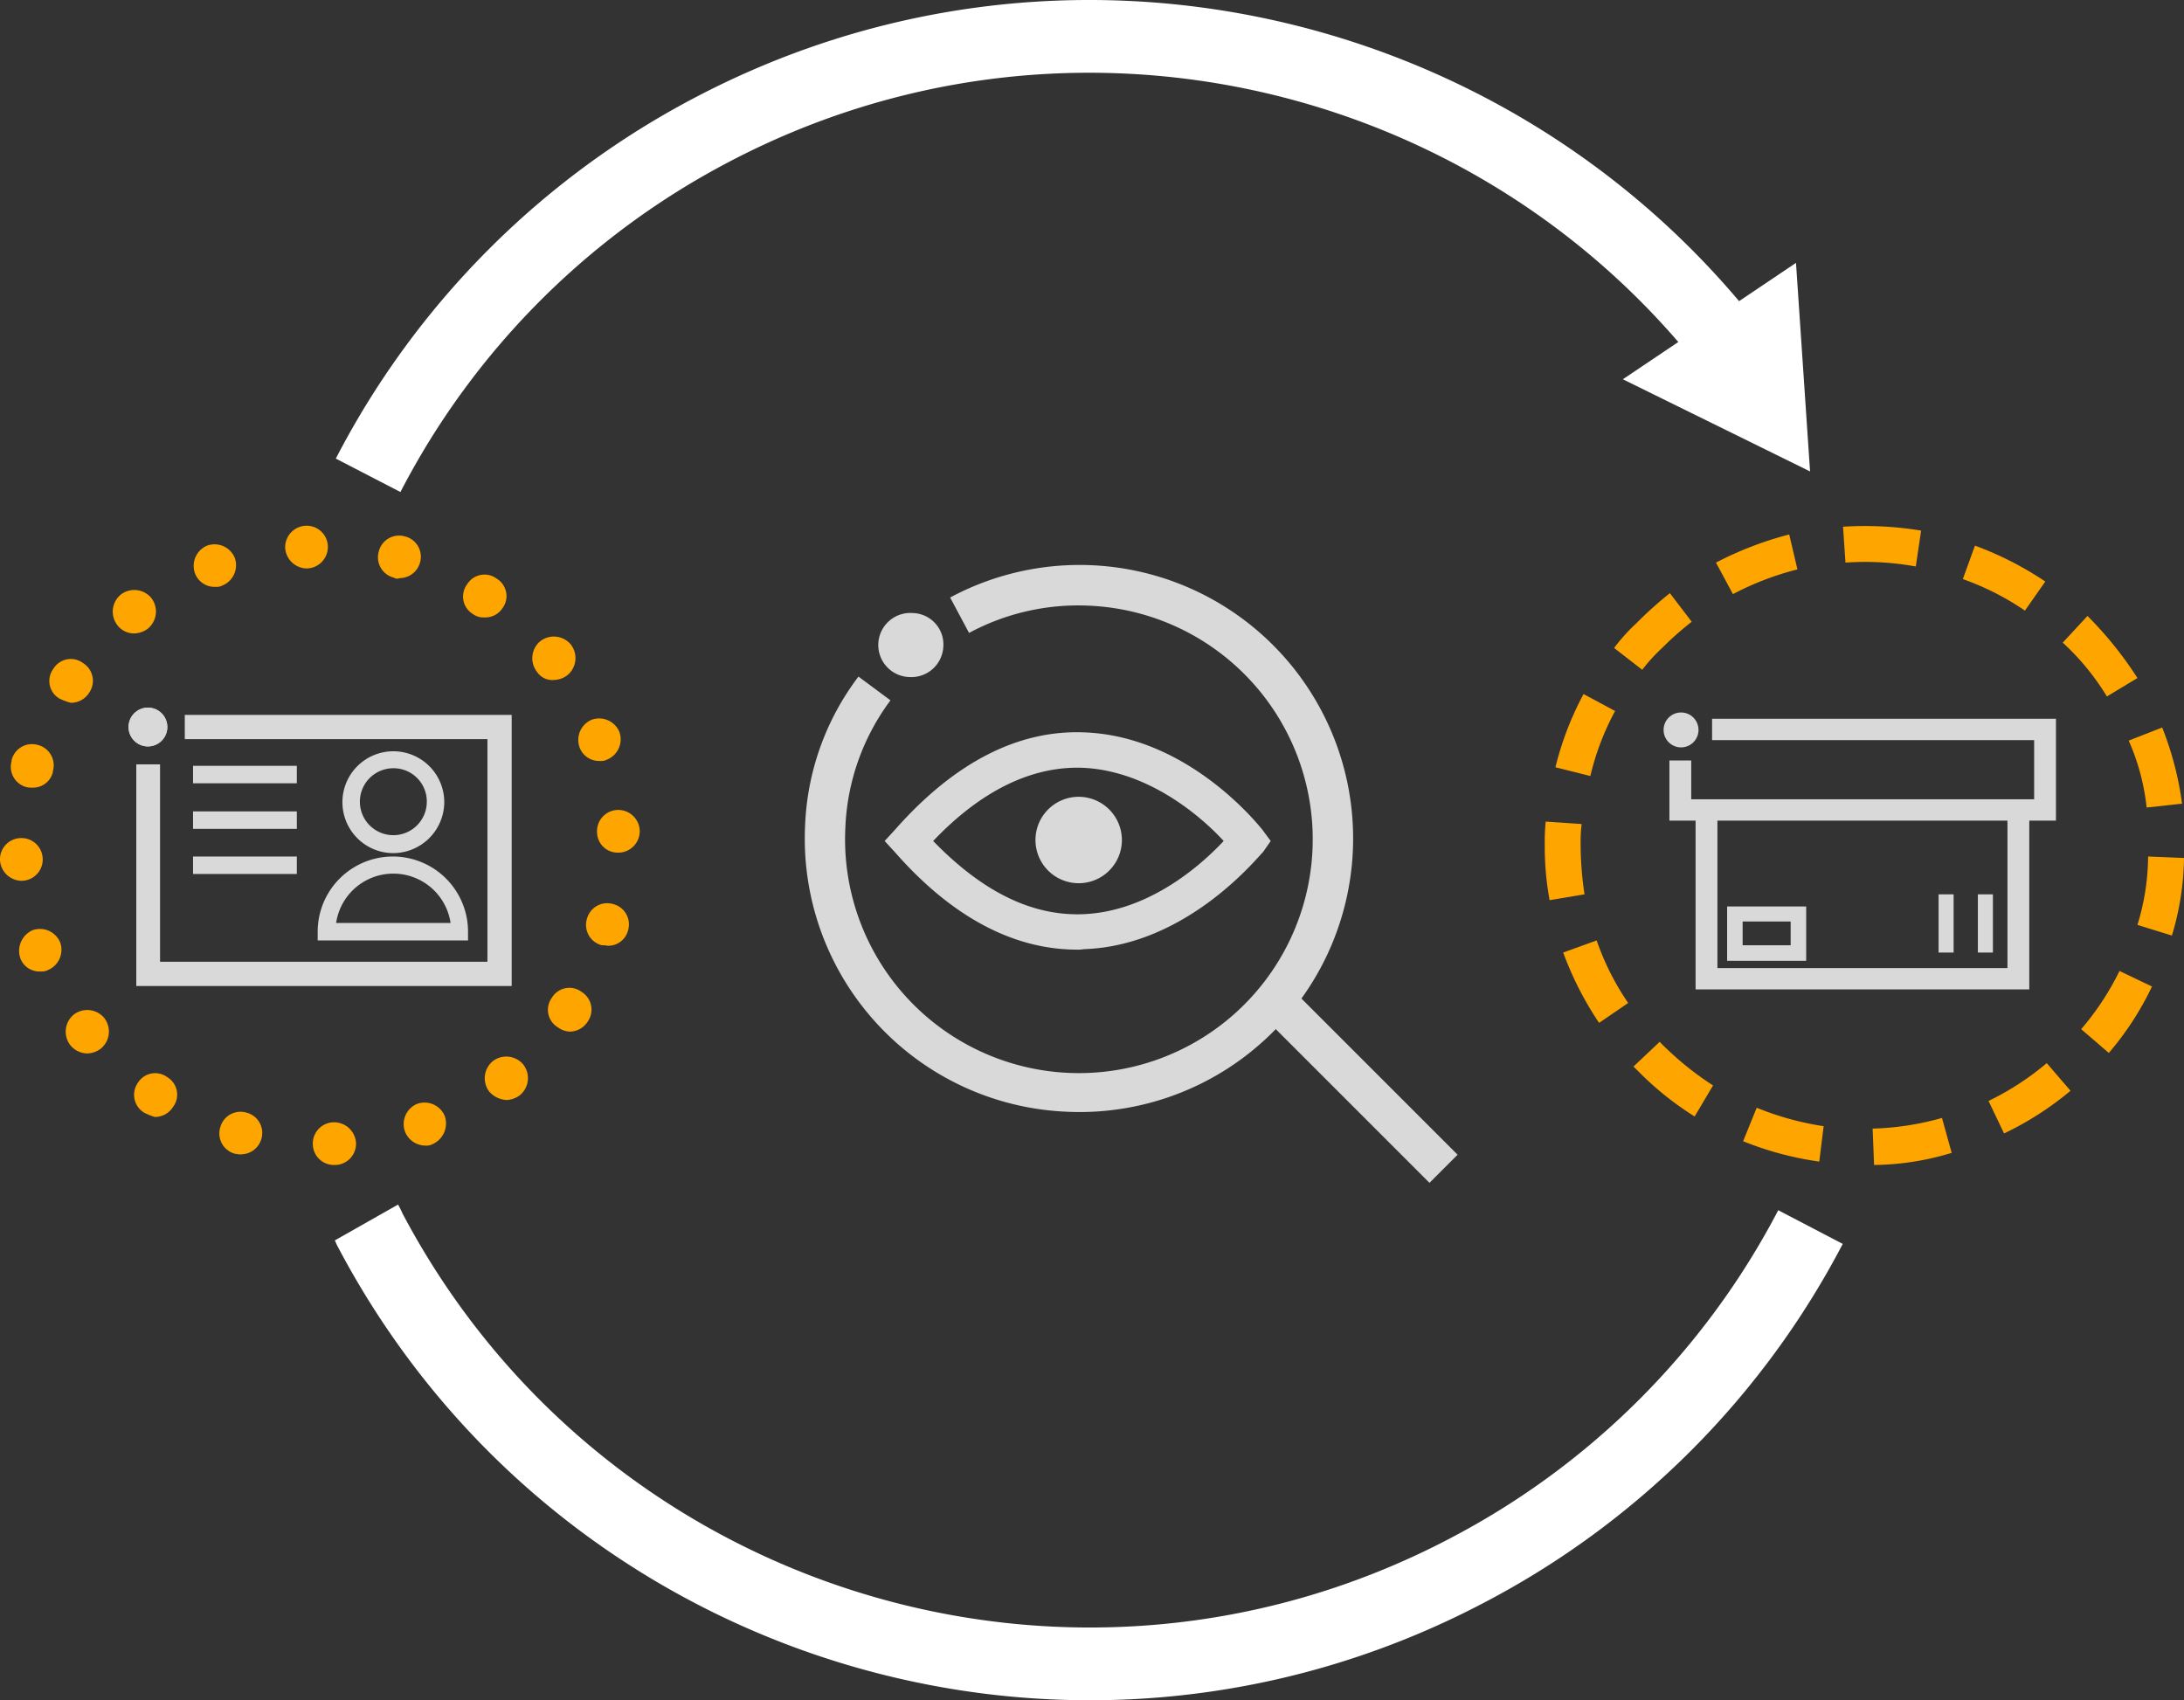 <?xml version="1.0" encoding="UTF-8"?> <svg xmlns="http://www.w3.org/2000/svg" id="Layer_1" data-name="Layer 1" viewBox="0 0 450.3 350.57"><rect x="0" y="0" width="450.3" height="350.57" fill="#333333" stroke="none"/><defs><style>.cls-1{opacity:0.71;}.cls-2,.cls-5,.cls-6{fill:none;}.cls-2,.cls-3,.cls-6{stroke:#fff;stroke-miterlimit:10;}.cls-2,.cls-3{stroke-width:3.15px;}.cls-3,.cls-7{fill:#fff;}.cls-4{opacity:0.81;}.cls-6{stroke-width:15px;}.cls-8{fill:orange;}</style></defs><title>Online to offline_RGB_V1.2</title><g class="cls-1"><path class="cls-2" d="M126.4,314.9" transform="translate(-10 -43.2)"></path></g><g class="cls-1"><path class="cls-3" d="M171.4,287.5" transform="translate(-10 -43.2)"></path></g><g class="cls-4"><path class="cls-2" d="M157.5,274.7" transform="translate(-10 -43.2)"></path></g><g class="cls-4"><path class="cls-2" d="M122,309.8" transform="translate(-10 -43.2)"></path></g><g class="cls-1"><path class="cls-2" d="M407.2,287" transform="translate(-10 -43.2)"></path></g><g class="cls-1"><path class="cls-2" d="M449.1,319" transform="translate(-10 -43.2)"></path></g><g class="cls-1"><path class="cls-2" d="M46.1,182.2" transform="translate(-10 -43.2)"></path></g><g class="cls-4"><path class="cls-2" d="M44.5,182.3" transform="translate(-10 -43.2)"></path></g><g class="cls-4"><path class="cls-2" d="M105.6,187.3" transform="translate(-10 -43.2)"></path></g><g class="cls-4"><path class="cls-2" d="M157.8,239" transform="translate(-10 -43.2)"></path></g><g class="cls-4"><path class="cls-3" d="M282.9,263.8" transform="translate(-10 -43.2)"></path></g><g class="cls-4"><path class="cls-2" d="M324.7,314.3" transform="translate(-10 -43.2)"></path></g><g class="cls-1"><path class="cls-2" d="M346.7,168.1" transform="translate(-10 -43.2)"></path></g><g class="cls-1"><path class="cls-3" d="M278,209.7" transform="translate(-10 -43.2)"></path></g><g class="cls-1"><path class="cls-3" d="M280.5,278.3" transform="translate(-10 -43.2)"></path></g><g class="cls-1"><path class="cls-2" d="M323.6,320.8" transform="translate(-10 -43.2)"></path></g><g class="cls-1"><path class="cls-2" d="M442.5,295.9" transform="translate(-10 -43.2)"></path></g><g class="cls-1"><path class="cls-2" d="M405.3,324.3" transform="translate(-10 -43.2)"></path></g><g class="cls-4"><path class="cls-2" d="M352.3,175" transform="translate(-10 -43.2)"></path></g><g class="cls-4"><path class="cls-3" d="M284.5,234.7" transform="translate(-10 -43.2)"></path></g><g class="cls-4"><path class="cls-2" d="M439.6,283.2" transform="translate(-10 -43.2)"></path></g><g class="cls-4"><path class="cls-2" d="M404.1,318.3" transform="translate(-10 -43.2)"></path></g><circle class="cls-5" cx="384.6" cy="174.3" r="62.2"></circle><path class="cls-6" d="M388.6,151.7" transform="translate(-10 -43.2)"></path><path class="cls-6" d="M384.4,294.4" transform="translate(-10 -43.2)"></path><path class="cls-6" d="M383.9,295.1" transform="translate(-10 -43.2)"></path><path class="cls-6" d="M85.55,295.26a11.69,11.69,0,0,1,.65,1.34c43.1,82,144.6,113.5,226.5,70.3a167.13,167.13,0,0,0,70.59-70.7" transform="translate(-10 -43.2)"></path><path class="cls-6" d="M85.4,295" transform="translate(-10 -43.2)"></path><path class="cls-6" d="M84.6,293.5" transform="translate(-10 -43.2)"></path><path class="cls-6" d="M83.8,291.7" transform="translate(-10 -43.2)"></path><path class="cls-6" d="M366.4,114.5C317.3,52.2,229.3,31.8,156.7,70a167.08,167.08,0,0,0-70.8,71.2" transform="translate(-10 -43.2)"></path><polygon class="cls-7" points="370.3 54.2 373.2 97.2 334.6 78.2 370.3 54.2"></polygon><path class="cls-8" d="M396.4,283.4l-.3-7.5a57.59,57.59,0,0,0,14.3-2.2l2,7.2A56.35,56.35,0,0,1,396.4,283.4Zm-11.3-.7a66.28,66.28,0,0,1-15.7-4.2l2.8-6.9a60.11,60.11,0,0,0,13.8,3.8Zm38.1-5.8-3.2-6.7a57.57,57.57,0,0,0,12-7.8l4.9,5.7A65,65,0,0,1,423.2,276.9Zm-63.8-3.5a64.46,64.46,0,0,1-10.9-8.6l-1.7-1.7,5.4-5.1a18.48,18.48,0,0,0,1.4,1.4,62.84,62.84,0,0,0,9.6,7.6Zm85.4-13.1-5.7-4.9a56.62,56.62,0,0,0,7.9-12l6.7,3.2A62,62,0,0,1,444.8,260.3Zm-105.1-6.2a68.3,68.3,0,0,1-7.4-14.5l6.9-2.5a53.88,53.88,0,0,0,6.5,12.9Zm118.1-18-7.1-2.2a48.79,48.79,0,0,0,2.2-14.1l7.4.3A56.91,56.91,0,0,1,457.8,236.1Zm-128.3-7.3a60.88,60.88,0,0,1-1-11.3,40.15,40.15,0,0,1,.2-4.9l7.4.5a32.4,32.4,0,0,0-.2,4.4,68.74,68.74,0,0,0,.8,10.1Zm123.1-19.1a46.2,46.2,0,0,0-3.7-13.8l6.9-2.7a66.06,66.06,0,0,1,4.1,15.7Zm-114.7-6.5-7.2-1.8a64.53,64.53,0,0,1,5.8-15.1l6.5,3.5A54.46,54.46,0,0,0,337.9,203.2Zm106.5-16.4a50.83,50.83,0,0,0-9.1-11.1l5.1-5.5.2.2A76.46,76.46,0,0,1,450.7,183Zm-95.8-5.5-5.8-4.5a38.73,38.73,0,0,1,4.7-5.2,78,78,0,0,1,6.8-6.1l4.5,5.9a63.52,63.52,0,0,0-6.1,5.4A34.72,34.72,0,0,0,348.6,181.3Zm78.9-12.2a55.08,55.08,0,0,0-12.8-6.5l2.5-6.9a68.4,68.4,0,0,1,14.5,7.4Zm-60.2-3.4-3.5-6.5a71.26,71.26,0,0,1,15.1-5.8l1.7,7.2A59.83,59.83,0,0,0,367.3,165.7ZM405,160a58.36,58.36,0,0,0-14.5-.8l-.5-7.4a71.9,71.9,0,0,1,16.1.8Z" transform="translate(-10 -43.2)"></path><circle class="cls-5" cx="66" cy="174.3" r="61.5"></circle><path class="cls-8" d="M74.5,279.2a4.38,4.38,0,0,1,4.2-4.6h0a4.54,4.54,0,0,1,4.7,4.2h0a4.38,4.38,0,0,1-4.2,4.6h-.3A4.34,4.34,0,0,1,74.5,279.2Zm-16,1.9h0a4.32,4.32,0,0,1-3.1-5.4h0a4.32,4.32,0,0,1,5.4-3.1h0a4.32,4.32,0,0,1,3.1,5.4h0a4.38,4.38,0,0,1-4.2,3.2h0C59.3,281.3,58.9,281.1,58.5,281.1Zm35-4.6a4.52,4.52,0,0,1,2.5-5.7h0a4.52,4.52,0,0,1,5.7,2.5h0a4.68,4.68,0,0,1-2.5,5.8h0a2.7,2.7,0,0,1-1.5.3h0A4.52,4.52,0,0,1,93.5,276.5Zm-53.8-3.9a4.3,4.3,0,0,1-1.3-6.1h0a4.2,4.2,0,0,1,6.1-1.2h0a4.2,4.2,0,0,1,1.2,6.1h0a4.41,4.41,0,0,1-3.8,2.1h0A12.78,12.78,0,0,1,39.7,272.6Zm71.2-4.3a4.56,4.56,0,0,1,.7-6.3h0a4.56,4.56,0,0,1,6.3.7h0a4.56,4.56,0,0,1-.7,6.3h0a4.78,4.78,0,0,1-2.8,1h0A5.09,5.09,0,0,1,110.9,268.3Zm-86.4-9.6a4.56,4.56,0,0,1,.7-6.3h0a4.56,4.56,0,0,1,6.3.7h0a4.56,4.56,0,0,1-.7,6.3h0a4.78,4.78,0,0,1-2.8,1h0A4.56,4.56,0,0,1,24.5,258.7ZM125,255a4.2,4.2,0,0,1-1.2-6.1h0a4.2,4.2,0,0,1,6.1-1.2h0a4.3,4.3,0,0,1,1.3,6.1h0a4.41,4.41,0,0,1-3.8,2.1h0A4.44,4.44,0,0,1,125,255ZM14.2,240.8h0a4.68,4.68,0,0,1,2.5-5.8h0a4.52,4.52,0,0,1,5.7,2.5h0a4.52,4.52,0,0,1-2.5,5.7h0a2.7,2.7,0,0,1-1.5.3h0A4.2,4.2,0,0,1,14.2,240.8Zm119.9-2.7a4.32,4.32,0,0,1-3.1-5.4h0a4.32,4.32,0,0,1,5.4-3.1h0a4.32,4.32,0,0,1,3.1,5.4h0a4.21,4.21,0,0,1-4.2,3.2h0A4.87,4.87,0,0,0,134.1,238.1ZM10,220.6a4.38,4.38,0,0,1,4.2-4.6h0a4.38,4.38,0,0,1,4.6,4.2h0a4.38,4.38,0,0,1-4.2,4.6h-.3A4.53,4.53,0,0,1,10,220.6Zm123.1-5.8a4.38,4.38,0,0,1,4.2-4.6h0a4.44,4.44,0,0,1,4.6,4.2h0a4.44,4.44,0,0,1-4.2,4.6h-.3A4.25,4.25,0,0,1,133.1,214.8ZM15.5,205.5a4.32,4.32,0,0,1-3.1-5.4h0V200h0v-.1h0a4.32,4.32,0,0,1,5.4-3.1h0a4.32,4.32,0,0,1,3.1,5.4h0v.1h0v.1h0a4.21,4.21,0,0,1-4.2,3.2h0A4.48,4.48,0,0,1,15.5,205.5Zm114-8.2a4.52,4.52,0,0,1,2.5-5.7h0a4.52,4.52,0,0,1,5.7,2.5h0a4.52,4.52,0,0,1-2.5,5.7h0a2.7,2.7,0,0,1-1.5.3h0A4.29,4.29,0,0,1,129.5,197.3ZM22.2,187.2a4.2,4.2,0,0,1-1.2-6.1h0a4.2,4.2,0,0,1,6.1-1.2h0a4.3,4.3,0,0,1,1.3,6.1h0a4.41,4.41,0,0,1-3.8,2.1h0A11.72,11.72,0,0,1,22.2,187.2Zm98.5-5.5h0a4.56,4.56,0,0,1,.7-6.3h0a4.56,4.56,0,0,1,6.3.7h0a4.56,4.56,0,0,1-.7,6.3h0a4.78,4.78,0,0,1-2.8,1h0A3.79,3.79,0,0,1,120.7,181.7Zm-86.5-9.6a4.56,4.56,0,0,1,.7-6.3h0a4.56,4.56,0,0,1,6.3.7h0a4.56,4.56,0,0,1-.7,6.3h0a4.78,4.78,0,0,1-2.8,1h0A4.27,4.27,0,0,1,34.2,172.1Zm73.3-2.3a4.2,4.2,0,0,1-1.2-6.1h0a4.2,4.2,0,0,1,6.1-1.2h0a4.2,4.2,0,0,1,1.2,6.1h0a4.24,4.24,0,0,1-3.8,1.9h0A3.61,3.61,0,0,1,107.5,169.8Zm-57.3-8.4a4.52,4.52,0,0,1,2.5-5.7h0a4.52,4.52,0,0,1,5.7,2.5h0a4.52,4.52,0,0,1-2.5,5.7h0a2.7,2.7,0,0,1-1.5.3h0A4.29,4.29,0,0,1,50.2,161.4Zm41,.9a4.32,4.32,0,0,1-3.1-5.4h0a4.32,4.32,0,0,1,5.4-3.1h0a4.32,4.32,0,0,1,3.1,5.4h0a4.38,4.38,0,0,1-4.2,3.2h0A1.23,1.23,0,0,1,91.2,162.3Zm-22.4-6.1a4.44,4.44,0,0,1,4.2-4.6h0a4.38,4.38,0,0,1,4.6,4.2h0a4.44,4.44,0,0,1-4.2,4.6h-.3A4.53,4.53,0,0,1,68.8,156.2Z" transform="translate(-10 -43.2)"></path><g class="cls-4"><path class="cls-7" d="M229.5,272.4A56.36,56.36,0,0,1,176,213.3a54.28,54.28,0,0,1,11-30.6l6.6,4.9a47,47,0,0,0-9.3,26.2,48.21,48.21,0,1,0,50.6-45.7,47.5,47.5,0,0,0-25.1,5.6l-3.9-7.3a56.4,56.4,0,1,1,23.6,106" transform="translate(-10 -43.2)"></path><rect class="cls-7" x="286.1" y="242.11" width="8.2" height="49.3" transform="translate(-113.63 240.13) rotate(-45)"></rect><path class="cls-7" d="M204.5,176.5a6.6,6.6,0,0,1-6.9,6.3,6.61,6.61,0,1,1,.6-13.2,6.48,6.48,0,0,1,6.3,6.9" transform="translate(-10 -43.2)"></path><path class="cls-7" d="M241.3,216.9a8.91,8.91,0,1,1-8.4-9.4,8.93,8.93,0,0,1,8.4,9.4" transform="translate(-10 -43.2)"></path><path class="cls-7" d="M232.1,239c-13.1,0-25.8-6.7-37.5-20l-2.2-2.4,2.2-2.4c12.1-13.7,25.2-20.5,38.8-20,21.7.7,36.3,19.4,36.9,20.1l1.7,2.3-1.6,2.3c-.7.5-15.4,19.3-36.9,20A6.6,6.6,0,0,1,232.1,239Zm-29.7-22.4c10,10.3,20.1,15.4,30.6,15.1,14-.4,25-10.5,29.3-15.1-4.3-4.7-15.4-14.6-29.3-15.1C222.7,201.2,212.3,206.2,202.4,216.6Z" transform="translate(-10 -43.2)"></path></g><g class="cls-4"><polygon class="cls-7" points="418.4 204 349.6 204 349.6 166.5 354.1 166.5 354.1 199.6 413.9 199.6 413.9 166.5 418.4 166.5 418.4 204"></polygon><path class="cls-7" d="M382.4,241.3H366.1V230.1h16.3Zm-13.1-3.2h9.9v-4.9h-9.9Z" transform="translate(-10 -43.2)"></path><rect class="cls-7" x="407.8" y="184.4" width="3.1" height="12"></rect><rect class="cls-7" x="399.7" y="184.4" width="3.1" height="12"></rect><polygon class="cls-7" points="423.9 169.2 344.2 169.2 344.2 156.8 348.7 156.8 348.7 164.8 419.4 164.8 419.4 152.6 353 152.6 353 148.2 423.9 148.2 423.9 169.2"></polygon><circle class="cls-7" cx="346.6" cy="150.5" r="3.6"></circle></g><g class="cls-4"><polygon class="cls-7" points="105.5 203.3 28.1 203.3 28.1 157.6 33 157.6 33 198.3 100.5 198.3 100.5 152.4 38.1 152.4 38.1 147.4 105.5 147.4 105.5 203.3"></polygon><circle class="cls-7" cx="30.5" cy="149.9" r="4"></circle><circle class="cls-7" cx="30.5" cy="149.9" r="4"></circle><path class="cls-7" d="M106.6,237.1H75.5v-1.8a15.5,15.5,0,0,1,31,0v1.8Zm-27.3-3.6h23.6a11.93,11.93,0,0,0-23.6,0Z" transform="translate(-10 -43.2)"></path><path class="cls-7" d="M91.1,219.1a10.5,10.5,0,1,1,10.5-10.5A10.56,10.56,0,0,1,91.1,219.1Zm0-17.5a6.9,6.9,0,1,0,6.9,6.9A6.85,6.85,0,0,0,91.1,201.6Z" transform="translate(-10 -43.2)"></path><rect class="cls-7" x="39.8" y="157.9" width="21.4" height="3.6"></rect><rect class="cls-7" x="39.8" y="167.3" width="21.4" height="3.6"></rect><rect class="cls-7" x="39.8" y="176.6" width="21.4" height="3.6"></rect></g></svg> 